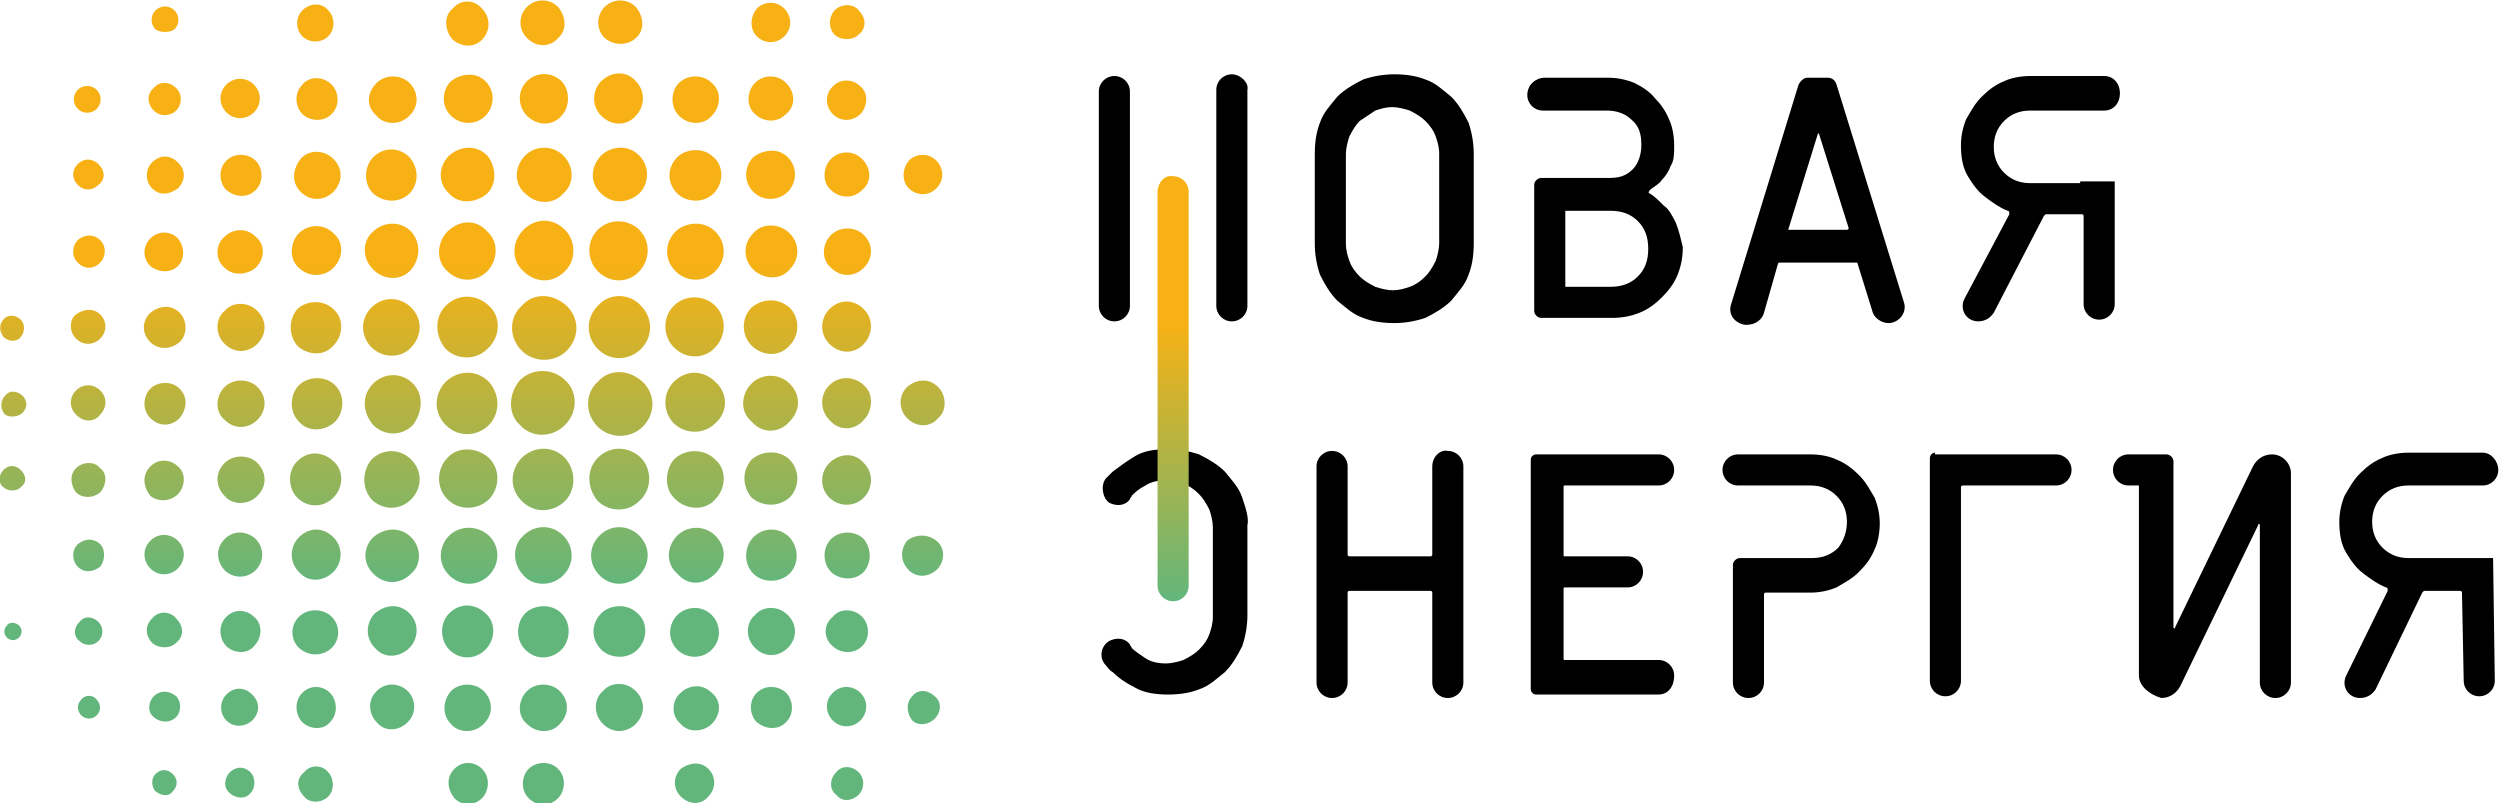 <?xml version="1.0" encoding="utf-8"?>
<!-- Generator: Adobe Illustrator 24.0.3, SVG Export Plug-In . SVG Version: 6.00 Build 0)  -->
<svg version="1.1" id="Слой_1" xmlns="http://www.w3.org/2000/svg" xmlns:xlink="http://www.w3.org/1999/xlink" x="0px" y="0px"
	 width="144.7px" height="46.5px" viewBox="0 0 144.7 46.5" style="enable-background:new 0 0 144.7 46.5;" xml:space="preserve">
<style type="text/css">
	.st0{fill:url(#SVGID_1_);}
	.st1{fill:url(#SVGID_2_);}
</style>
<linearGradient id="SVGID_1_" gradientUnits="userSpaceOnUse" x1="27.331" y1="44.775" x2="27.331" y2="-10.054" gradientTransform="matrix(1 0 0 -1 0 49.086)">
	<stop  offset="0" style="stop-color:#F7B114"/>
	<stop  offset="0.2" style="stop-color:#F7B114"/>
	<stop  offset="0.541" style="stop-color:#62B67C"/>
	<stop  offset="1" style="stop-color:#62B67C"/>
</linearGradient>
<path class="st0" d="M30.1,24.6c0.6,0.7,1.8,0.8,2.6,0c0.8-0.8,0.7-2,0-2.6c-0.7-0.7-1.9-0.7-2.6,0C29.4,22.8,29.4,24,30.1,24.6z
	 M34.6,22.1c-0.7,0.6-0.8,1.8,0,2.6c0.7,0.7,1.9,0.7,2.6,0c0.7-0.7,0.8-1.8,0-2.6C36.3,21.3,35.2,21.4,34.6,22.1z M30.2,17.7
	c-0.7,0.6-0.8,1.8,0,2.6c0.7,0.7,1.9,0.7,2.6,0c0.7-0.7,0.8-1.8,0-2.6C31.9,16.9,30.8,17,30.2,17.7z M37.1,20.2
	c0.7-0.7,0.7-1.8,0-2.5c-0.6-0.7-1.8-0.8-2.5,0c-0.7,0.7-0.7,1.8,0,2.5C35.4,21,36.5,20.8,37.1,20.2z M32.7,29
	c0.6-0.6,0.7-1.7,0-2.5c-0.8-0.8-1.9-0.6-2.5,0c-0.6,0.6-0.8,1.7,0,2.5C31,29.8,32.1,29.6,32.7,29z M28.3,24.6
	c0.6-0.6,0.7-1.7,0-2.5c-0.8-0.8-1.9-0.6-2.5,0c-0.6,0.6-0.8,1.7,0,2.5C26.6,25.4,27.7,25.2,28.3,24.6z M37.1,26.5
	c-0.6-0.6-1.7-0.8-2.5,0c-0.7,0.7-0.6,1.8,0,2.5c0.6,0.6,1.7,0.7,2.4,0C37.8,28.3,37.7,27.1,37.1,26.5z M28.3,17.7
	c-0.6-0.6-1.7-0.8-2.5,0c-0.7,0.7-0.6,1.8,0,2.5c0.6,0.6,1.7,0.7,2.4,0C29,19.5,29,18.3,28.3,17.7z M25.9,26.5
	c-0.6,0.6-0.7,1.7,0,2.4c0.7,0.7,1.8,0.6,2.4,0c0.6-0.6,0.7-1.7,0-2.4C27.5,25.8,26.4,25.9,25.9,26.5z M41.4,22.1
	c-0.7-0.7-1.7-0.7-2.4,0c-0.7,0.7-0.6,1.8,0,2.4c0.6,0.6,1.7,0.7,2.4,0C42.2,23.8,42.1,22.7,41.4,22.1z M30.3,15.7
	c0.6,0.6,1.6,0.8,2.4,0c0.7-0.7,0.6-1.8,0-2.4c-0.7-0.7-1.7-0.7-2.4,0C29.6,14,29.6,15.1,30.3,15.7z M37,15.7c0.6-0.6,0.7-1.7,0-2.4
	c-0.6-0.6-1.7-0.7-2.4,0c-0.7,0.7-0.6,1.8,0,2.4C35.4,16.5,36.5,16.3,37,15.7z M41.4,20.1c0.6-0.6,0.7-1.7,0-2.4
	c-0.6-0.6-1.7-0.7-2.4,0c-0.7,0.7-0.6,1.8,0,2.4C39.8,20.9,40.9,20.7,41.4,20.1z M39.1,28.9c0.6,0.6,1.7,0.7,2.3,0
	c0.6-0.6,0.7-1.7,0-2.3c-0.7-0.7-1.8-0.6-2.4,0C38.5,27.2,38.4,28.3,39.1,28.9z M25.9,13.4c-0.6,0.6-0.7,1.7,0,2.3
	c0.6,0.6,1.6,0.7,2.3,0c0.6-0.6,0.7-1.7,0-2.3C27.5,12.6,26.5,12.8,25.9,13.4z M23.9,22.2c-0.7-0.7-1.7-0.6-2.3,0
	c-0.7,0.7-0.6,1.7,0,2.4c0.6,0.6,1.6,0.7,2.3,0C24.5,23.8,24.5,22.8,23.9,22.2z M30.3,33.3c0.5,0.6,1.6,0.7,2.3,0
	c0.7-0.7,0.6-1.7,0-2.3c-0.7-0.7-1.7-0.6-2.3,0C29.6,31.6,29.7,32.7,30.3,33.3z M23.8,20.1c0.6-0.6,0.7-1.6,0-2.3
	c-0.6-0.6-1.6-0.7-2.3,0c-0.7,0.7-0.6,1.7,0,2.3C22.2,20.8,23.3,20.7,23.8,20.1z M37,33.3c0.6-0.6,0.7-1.6,0-2.3
	c-0.6-0.6-1.6-0.7-2.3,0c-0.7,0.7-0.6,1.7,0,2.3C35.4,34,36.4,33.9,37,33.3z M26,31c-0.6,0.6-0.7,1.6,0,2.3c0.6,0.6,1.6,0.7,2.3,0
	c0.6-0.6,0.7-1.6,0-2.3C27.5,30.3,26.5,30.5,26,31z M21.5,28.9c0.6,0.6,1.6,0.7,2.3,0c0.6-0.6,0.7-1.6,0-2.3c-0.7-0.7-1.7-0.6-2.3,0
	C21,27.2,20.9,28.2,21.5,28.9z M39.1,13.4c-0.6,0.6-0.7,1.6,0,2.3c0.6,0.6,1.6,0.7,2.3,0c0.6-0.6,0.7-1.6,0-2.3
	C40.7,12.7,39.6,12.9,39.1,13.4z M32.6,11.2c0.6-0.5,0.7-1.5,0-2.2c-0.6-0.6-1.6-0.6-2.2,0c-0.6,0.6-0.7,1.6,0,2.2
	C31.1,11.9,32.1,11.8,32.6,11.2z M45.7,24.4c0.6-0.6,0.7-1.5,0-2.2c-0.6-0.6-1.6-0.6-2.2,0c-0.6,0.6-0.7,1.6,0,2.2
	C44.2,25.2,45.2,25,45.7,24.4z M41.4,33.2c0.6-0.6,0.7-1.5,0-2.2c-0.6-0.6-1.6-0.6-2.2,0c-0.6,0.6-0.7,1.6,0,2.2
	C39.9,34,40.8,33.8,41.4,33.2z M43.5,17.8c-0.6,0.6-0.6,1.6,0,2.2c0.6,0.6,1.6,0.7,2.2,0c0.6-0.6,0.6-1.6,0-2.2
	C45,17.2,44.1,17.3,43.5,17.8z M34.8,11.2c0.6,0.6,1.5,0.6,2.2,0c0.6-0.6,0.6-1.6,0-2.2c-0.7-0.7-1.7-0.5-2.2,0
	C34.2,9.6,34.1,10.6,34.8,11.2z M45.7,26.6c-0.5-0.5-1.5-0.6-2.2,0c-0.6,0.7-0.5,1.6,0,2.2c0.6,0.5,1.5,0.6,2.2,0
	C46.3,28.2,46.3,27.2,45.7,26.6z M23.8,33.2c0.6-0.5,0.6-1.5,0-2.1c-0.6-0.6-1.5-0.6-2.2,0c-0.6,0.6-0.6,1.5,0,2.1
	C22.3,33.9,23.2,33.8,23.8,33.2z M32.5,37.6c0.5-0.5,0.6-1.5,0-2.1c-0.6-0.6-1.6-0.5-2.1,0c-0.5,0.5-0.6,1.5,0,2.1
	C31.1,38.3,32,38.1,32.5,37.6z M19.4,24.4c0.5-0.5,0.6-1.5,0-2.1c-0.6-0.6-1.6-0.5-2.1,0c-0.5,0.5-0.6,1.5,0,2.1
	C17.9,25.1,18.9,24.9,19.4,24.4z M34.8,37.6c0.5,0.5,1.5,0.6,2.1,0c0.6-0.6,0.6-1.6,0-2.1c-0.6-0.6-1.6-0.5-2.1,0
	C34.2,36.1,34.2,37,34.8,37.6z M43.6,15.6c0.5,0.5,1.5,0.7,2.1,0c0.6-0.6,0.6-1.5,0-2.1c-0.6-0.6-1.6-0.6-2.1,0
	C43,14.1,43,15,43.6,15.6z M39.2,11.2c0.5,0.5,1.5,0.6,2.1,0c0.6-0.6,0.6-1.6,0-2.1c-0.6-0.6-1.6-0.5-2.1,0
	C38.6,9.7,38.6,10.6,39.2,11.2z M19.3,26.7c-0.5-0.5-1.4-0.7-2.1,0c-0.6,0.6-0.5,1.6,0,2.1c0.6,0.6,1.5,0.6,2.1,0
	C19.9,28.2,19.9,27.2,19.3,26.7z M28.1,35.5c-0.5-0.5-1.4-0.7-2.1,0c-0.6,0.6-0.5,1.6,0,2.1c0.6,0.6,1.5,0.6,2.1,0
	C28.7,37,28.7,36,28.1,35.5z M45.7,33.2c0.5-0.5,0.6-1.4,0-2.1c-0.6-0.6-1.5-0.6-2.1,0c-0.5,0.5-0.6,1.5,0,2.1
	C44.2,33.8,45.2,33.7,45.7,33.2z M39.2,37.6c0.5,0.5,1.4,0.6,2,0c0.6-0.6,0.5-1.5,0-2c-0.6-0.6-1.5-0.5-2,0
	C38.7,36.1,38.6,37,39.2,37.6z M50,24.3c0.5-0.5,0.6-1.5,0-2c-0.5-0.5-1.4-0.6-2,0c-0.6,0.6-0.5,1.5,0,2C48.6,25,49.5,24.9,50,24.3z
	 M50,19.9c0.5-0.5,0.6-1.4,0-2c-0.6-0.6-1.4-0.6-2,0c-0.5,0.5-0.6,1.4,0,2C48.7,20.6,49.6,20.4,50,19.9z M36.8,6.7
	c0.5-0.5,0.6-1.4,0-2c-0.5-0.6-1.4-0.6-2,0c-0.5,0.5-0.6,1.4,0,2C35.5,7.4,36.4,7.2,36.8,6.7z M23.7,37.5c0.5-0.5,0.6-1.4,0-2
	c-0.6-0.6-1.4-0.5-2,0c-0.5,0.5-0.6,1.4,0,2C22.3,38.2,23.2,38,23.7,37.5z M19.3,33.1c0.5-0.5,0.6-1.4,0-2c-0.6-0.6-1.4-0.6-2,0
	c-0.5,0.5-0.6,1.4,0,2C17.9,33.8,18.8,33.6,19.3,33.1z M43.6,9.1c-0.5,0.5-0.6,1.4,0,2c0.6,0.6,1.5,0.5,2,0c0.5-0.5,0.6-1.4,0-2
	C45,8.5,44.1,8.7,43.6,9.1z M48,26.8c-0.5,0.5-0.6,1.4,0,2c0.5,0.5,1.4,0.6,2,0c0.5-0.5,0.6-1.4,0-2C49.4,26.1,48.5,26.3,48,26.8z
	 M32.4,41.9c0.5-0.5,0.6-1.3,0-1.9c-0.5-0.5-1.4-0.5-1.9,0c-0.5,0.5-0.6,1.4,0,1.9C31.1,42.5,32,42.4,32.4,41.9z M41.2,6.7
	c0.5-0.5,0.6-1.4,0-1.9c-0.5-0.5-1.4-0.5-1.9,0c-0.5,0.5-0.5,1.4,0,1.9C39.9,7.3,40.8,7.2,41.2,6.7z M50,15.5c0.5-0.5,0.6-1.3,0-1.9
	c-0.5-0.5-1.4-0.5-1.9,0c-0.5,0.5-0.6,1.4,0,1.9C48.7,16.1,49.5,16,50,15.5z M34.9,40c-0.5,0.4-0.6,1.3,0,1.9c0.6,0.6,1.4,0.5,1.9,0
	c0.5-0.5,0.6-1.3,0-1.9C36.2,39.4,35.3,39.5,34.9,40z M43.7,35.6c-0.5,0.4-0.6,1.3,0,1.9c0.6,0.6,1.4,0.5,1.9,0
	c0.5-0.5,0.6-1.3,0-1.9C45,35,44.1,35.1,43.7,35.6z M19.3,11.1c0.5-0.5,0.6-1.3,0-1.9c-0.6-0.6-1.5-0.5-1.9,0
	c-0.4,0.5-0.6,1.3,0,1.9C18,11.7,18.8,11.6,19.3,11.1z M21.8,6.7c0.4,0.5,1.3,0.6,1.9,0c0.6-0.6,0.5-1.4,0-1.9
	c-0.5-0.5-1.4-0.5-1.9,0C21.2,5.4,21.2,6.2,21.8,6.7z M13,28.7c0.4,0.5,1.3,0.6,1.9,0c0.6-0.6,0.5-1.4,0-1.9c-0.5-0.5-1.4-0.5-1.9,0
	C12.4,27.4,12.5,28.2,13,28.7z M26.1,41.9c0.4,0.5,1.3,0.6,1.9,0c0.6-0.6,0.5-1.4,0-1.9c-0.5-0.5-1.4-0.5-1.9,0
	C25.6,40.6,25.6,41.4,26.1,41.9z M50,31.2c-0.5-0.5-1.4-0.5-1.9,0c-0.5,0.5-0.5,1.4,0,1.9c0.4,0.4,1.3,0.6,1.9,0
	C50.5,32.5,50.4,31.7,50,31.2z M19.2,37.5c0.5-0.5,0.5-1.3,0-1.8c-0.5-0.5-1.4-0.5-1.9,0c-0.5,0.5-0.5,1.3,0,1.8
	C18,38.1,18.8,37.9,19.2,37.5z M41.2,41.9c0.5-0.5,0.6-1.3,0-1.8c-0.6-0.6-1.4-0.4-1.8,0c-0.5,0.4-0.6,1.3,0,1.8
	C39.8,42.4,40.7,42.4,41.2,41.9z M14.8,15.5c0.5-0.5,0.6-1.3,0-1.8c-0.6-0.6-1.4-0.4-1.8,0c-0.5,0.4-0.6,1.3,0,1.8
	C13.5,16,14.3,15.9,14.8,15.5z M45.5,4.8c-0.5-0.5-1.3-0.5-1.8,0c-0.5,0.5-0.5,1.4,0,1.8c0.4,0.4,1.2,0.6,1.8,0
	C46.1,6.1,46,5.3,45.5,4.8z M49.9,9.2c-0.5-0.5-1.3-0.5-1.8,0c-0.5,0.5-0.5,1.4,0,1.8c0.4,0.4,1.2,0.6,1.8,0
	C50.5,10.5,50.4,9.7,49.9,9.2z M23.6,41.8c0.5-0.5,0.5-1.3,0-1.8c-0.4-0.4-1.2-0.6-1.8,0c-0.6,0.6-0.4,1.4,0,1.8
	C22.3,42.4,23.1,42.3,23.6,41.8z M14.8,33c0.5-0.5,0.5-1.3,0-1.8c-0.4-0.4-1.2-0.6-1.8,0c-0.6,0.6-0.4,1.4,0,1.8
	C13.5,33.5,14.3,33.5,14.8,33z M54.3,24.2c0.5-0.4,0.5-1.3,0-1.8c-0.5-0.5-1.2-0.5-1.8,0c-0.5,0.5-0.5,1.3,0,1.8
	C53.1,24.8,53.9,24.7,54.3,24.2z M26.2,0.5c-0.5,0.4-0.5,1.2,0,1.8c0.5,0.4,1.2,0.5,1.7,0c0.5-0.5,0.5-1.3,0-1.8
	C27.4-0.1,26.6,0,26.2,0.5z M48.2,37.4c0.4,0.4,1.2,0.5,1.7,0c0.5-0.5,0.4-1.3,0-1.7c-0.5-0.5-1.3-0.5-1.7,0
	C47.6,36.2,47.7,37,48.2,37.4z M19.2,4.9c-0.5-0.5-1.3-0.5-1.7,0c-0.5,0.5-0.4,1.3,0,1.7c0.4,0.4,1.2,0.5,1.7,0
	C19.7,6.1,19.6,5.3,19.2,4.9z M14.8,9.3c-0.4-0.4-1.2-0.5-1.7,0c-0.5,0.5-0.4,1.3,0,1.7c0.5,0.4,1.2,0.5,1.7,0
	C15.3,10.5,15.2,9.7,14.8,9.3z M45.5,40.1c-0.4-0.4-1.2-0.5-1.7,0c-0.5,0.5-0.4,1.3,0,1.7c0.5,0.4,1.2,0.5,1.7,0
	C46,41.3,45.9,40.5,45.5,40.1z M30.6,44.5c-0.4,0.4-0.5,1.2,0,1.7c0.5,0.5,1.2,0.5,1.7,0c0.4-0.4,0.5-1.2,0-1.7
	C31.8,44,31,44.1,30.6,44.5z M8.7,19.8c0.4,0.4,1.1,0.5,1.7,0c0.5-0.5,0.4-1.3,0-1.7c-0.5-0.5-1.2-0.4-1.7,0
	C8.2,18.6,8.2,19.3,8.7,19.8z M54.2,31.3c-0.5-0.4-1.2-0.4-1.7,0c-0.4,0.5-0.4,1.2,0.1,1.7c0.4,0.4,1.1,0.5,1.7-0.1
	C54.7,32.4,54.7,31.7,54.2,31.3z M14.7,35.7c-0.4-0.4-1.1-0.5-1.6,0c-0.5,0.5-0.4,1.3,0,1.7c0.4,0.4,1.2,0.5,1.6,0
	C15.2,36.9,15.2,36.1,14.7,35.7z M19.1,40.1c-0.4-0.4-1.1-0.5-1.6,0c-0.5,0.5-0.4,1.3,0,1.7c0.4,0.4,1.2,0.5,1.6,0
	C19.6,41.3,19.5,40.5,19.1,40.1z M49.8,6.6c0.4-0.4,0.5-1.2,0-1.6c-0.4-0.4-1.1-0.5-1.6,0c-0.5,0.5-0.4,1.2,0,1.6
	C48.7,7.1,49.4,7,49.8,6.6z M27.9,46.2c0.4-0.4,0.5-1.2,0-1.7c-0.4-0.4-1.1-0.5-1.6,0c-0.5,0.5-0.4,1.2,0,1.7
	C26.8,46.7,27.5,46.6,27.9,46.2z M8.7,15.4c0.5,0.4,1.2,0.4,1.6,0c0.4-0.4,0.4-1.1,0-1.6c-0.5-0.5-1.2-0.4-1.6,0
	C8.3,14.2,8.2,14.9,8.7,15.4z M39.4,44.5c-0.4,0.4-0.5,1.1,0,1.6c0.5,0.5,1.2,0.5,1.6,0c0.4-0.4,0.5-1.1,0-1.6
	C40.5,44,39.8,44.2,39.4,44.5z M52.6,10.9c0.4,0.4,1.1,0.5,1.6,0c0.5-0.5,0.4-1.2,0-1.6c-0.5-0.5-1.2-0.4-1.6,0
	C52.2,9.8,52.2,10.5,52.6,10.9z M43.8,2.1c0.4,0.4,1.1,0.5,1.6,0c0.5-0.5,0.4-1.2,0-1.6c-0.5-0.5-1.2-0.4-1.6,0
	C43.4,1,43.4,1.7,43.8,2.1z M14.7,6.5c0.4-0.4,0.5-1.1,0-1.6c-0.4-0.4-1.1-0.5-1.6,0c-0.5,0.5-0.4,1.2,0,1.6
	C13.6,7,14.3,6.9,14.7,6.5z M10.3,32.9c0.4-0.4,0.5-1.1,0-1.6c-0.4-0.4-1.1-0.5-1.6,0c-0.5,0.5-0.4,1.2,0,1.6
	C9.2,33.4,9.9,33.3,10.3,32.9z M49.8,41.7c0.4-0.4,0.5-1.1,0-1.6c-0.4-0.4-1.1-0.5-1.6,0c-0.5,0.5-0.4,1.2,0,1.6
	C48.7,42.2,49.4,42.1,49.8,41.7z M17.5,0.6c-0.4,0.4-0.4,1.1,0,1.5c0.4,0.4,1.1,0.4,1.5,0c0.4-0.4,0.4-1.1,0-1.5
	C18.6,0.1,17.9,0.2,17.5,0.6z M14.6,41.7c0.4-0.4,0.5-1,0-1.5c-0.4-0.4-1-0.5-1.5,0c-0.4,0.4-0.4,1.1,0,1.5
	C13.6,42.2,14.3,42,14.6,41.7z M10.3,10.9c0.4-0.4,0.5-1,0-1.5c-0.4-0.4-1-0.5-1.5,0c-0.4,0.4-0.4,1.1,0,1.5
	C9.3,11.4,9.9,11.2,10.3,10.9z M17.6,46.1c0.3,0.4,1,0.4,1.4,0c0.4-0.4,0.3-1.1,0-1.4c-0.3-0.4-1-0.5-1.4,0
	C17.1,45.1,17.2,45.7,17.6,46.1z M10.2,35.8c-0.3-0.4-1-0.5-1.4,0c-0.5,0.5-0.3,1.1,0,1.4c0.3,0.3,1,0.4,1.4,0
	C10.7,36.8,10.6,36.2,10.2,35.8z M49.7,0.6c-0.3-0.4-1-0.4-1.4,0c-0.4,0.5-0.3,1.1,0,1.4c0.3,0.3,1,0.4,1.4,0
	C50.2,1.6,50.1,1,49.7,0.6z M5.8,24c0.3-0.3,0.5-0.9,0-1.4c-0.4-0.4-1-0.4-1.4,0c-0.4,0.4-0.4,1,0,1.4C4.9,24.5,5.5,24.4,5.8,24z
	 M4.4,18.2c-0.4,0.3-0.4,1,0,1.4c0.4,0.4,1,0.4,1.4,0c0.4-0.4,0.4-1,0-1.4C5.4,17.8,4.8,17.9,4.4,18.2z M54.1,41.6
	c0.4-0.4,0.4-1,0-1.3c-0.3-0.3-0.9-0.5-1.3,0c-0.4,0.4-0.3,1,0,1.4C53.1,42,53.7,42,54.1,41.6z M8.9,5.1C8.5,5.4,8.5,6,8.9,6.4
	c0.4,0.4,1,0.3,1.3,0c0.3-0.3,0.4-0.9,0-1.3C9.8,4.7,9.2,4.7,8.9,5.1z M49.7,46c0.3-0.3,0.4-0.9,0-1.3c-0.4-0.4-1-0.4-1.3,0
	c-0.4,0.4-0.4,1,0,1.3C48.8,46.5,49.4,46.3,49.7,46z M4.5,13.9c-0.3,0.3-0.4,0.9,0,1.3c0.4,0.4,0.9,0.4,1.3,0c0.3-0.3,0.4-0.9,0-1.3
	C5.4,13.5,4.8,13.6,4.5,13.9z M13.3,44.7c-0.3,0.3-0.4,0.9,0,1.2c0.3,0.3,0.9,0.4,1.2,0c0.3-0.3,0.3-0.9,0-1.2
	C14.1,44.3,13.6,44.4,13.3,44.7z M8.9,40.3c-0.3,0.3-0.4,0.9,0,1.2c0.3,0.3,0.9,0.4,1.3,0c0.3-0.3,0.3-0.9,0-1.2
	C9.7,39.9,9.2,40,8.9,40.3z M5.7,9.5c-0.3-0.3-0.8-0.4-1.2,0c-0.4,0.4-0.3,0.9,0,1.2c0.4,0.4,0.9,0.3,1.2,0
	C6.1,10.4,6.1,9.9,5.7,9.5z M4.6,37.1c0.3,0.3,0.8,0.3,1.1,0C6,36.8,6,36.3,5.7,36c-0.3-0.3-0.8-0.4-1.1,0
	C4.2,36.4,4.3,36.9,4.6,37.1z M1.3,23.9c0.3-0.3,0.3-0.7,0-1c-0.2-0.2-0.7-0.4-1,0c-0.3,0.3-0.3,0.8,0,1.1
	C0.6,24.2,1.1,24.1,1.3,23.9z M0.2,19.5c0.3,0.3,0.8,0.3,1,0c0.2-0.2,0.3-0.7,0-1c-0.3-0.3-0.8-0.3-1,0C0,18.7-0.1,19.1,0.2,19.5z
	 M1.2,27.2c-0.3-0.3-0.7-0.3-1,0c-0.3,0.3-0.3,0.8,0,1c0.2,0.2,0.7,0.3,1,0C1.6,27.9,1.5,27.5,1.2,27.2z M10,45.8
	c0.3-0.3,0.3-0.7,0-1c-0.3-0.3-0.7-0.3-1,0c-0.3,0.3-0.2,0.8,0,1C9.4,46.1,9.8,46.1,10,45.8z M5.6,40.5c-0.2-0.3-0.7-0.3-0.9,0
	c-0.3,0.3-0.2,0.7,0,0.9c0.2,0.2,0.6,0.3,0.9,0C5.9,41.1,5.8,40.7,5.6,40.5z M21.6,13.4c-0.6,0.5-0.7,1.5,0,2.2
	c0.7,0.7,1.7,0.6,2.2,0c0.5-0.6,0.6-1.5,0-2.2C23.1,12.7,22.1,12.9,21.6,13.4z M26,11.2c0.5,0.6,1.5,0.6,2.2,0
	c0.6-0.6,0.5-1.6,0-2.2c-0.6-0.6-1.5-0.6-2.2,0C25.3,9.7,25.4,10.7,26,11.2z M17.2,20c0.5,0.5,1.5,0.7,2.1,0c0.6-0.6,0.6-1.6,0-2.1
	c-0.6-0.6-1.6-0.5-2.1,0C16.7,18.5,16.7,19.4,17.2,20z M23.7,11.2c0.5-0.5,0.6-1.4,0-2.1c-0.6-0.6-1.5-0.6-2.1,0
	c-0.5,0.5-0.6,1.5,0,2.1C22.3,11.8,23.2,11.7,23.7,11.2z M17.3,13.5c-0.5,0.5-0.6,1.5,0,2c0.5,0.5,1.4,0.6,2,0c0.6-0.6,0.6-1.5,0-2
	C18.7,12.9,17.8,13,17.3,13.5z M32.5,6.7c0.5-0.5,0.5-1.5,0-2c-0.5-0.5-1.4-0.6-2,0c-0.6,0.6-0.5,1.5,0,2C31.1,7.3,32,7.3,32.5,6.7z
	 M26.1,4.7c-0.5,0.5-0.6,1.4,0,2c0.5,0.5,1.4,0.6,2,0c0.5-0.5,0.6-1.4,0-2C27.5,4.1,26.6,4.3,26.1,4.7z M14.9,24.3
	c0.5-0.5,0.6-1.3,0-1.9c-0.5-0.5-1.4-0.5-1.9,0c-0.5,0.5-0.6,1.4,0,1.9C13.6,24.9,14.4,24.8,14.9,24.3z M13,18
	c-0.5,0.4-0.6,1.3,0,1.9c0.6,0.6,1.4,0.5,1.9,0c0.5-0.5,0.6-1.3,0-1.9C14.3,17.4,13.4,17.5,13,18z M32.3,2.2c0.5-0.4,0.5-1.2,0-1.8
	c-0.5-0.5-1.3-0.5-1.8,0c-0.5,0.5-0.5,1.3,0,1.8C31.1,2.8,31.9,2.7,32.3,2.2z M36.8,2.2c0.5-0.4,0.5-1.2,0-1.8
	c-0.5-0.5-1.3-0.5-1.8,0c-0.5,0.5-0.5,1.3,0,1.8C35.6,2.7,36.4,2.6,36.8,2.2z M8.7,24.2c0.5,0.5,1.2,0.5,1.7,0
	c0.4-0.5,0.5-1.2,0-1.7c-0.5-0.5-1.3-0.4-1.7,0C8.3,22.9,8.2,23.7,8.7,24.2z M10.3,28.6c0.4-0.4,0.5-1.2,0-1.6
	c-0.4-0.4-1.1-0.5-1.6,0c-0.5,0.5-0.4,1.2,0,1.7C9.2,29.1,9.9,29,10.3,28.6z M5.8,27.1c-0.3-0.4-1-0.4-1.4,0c-0.4,0.4-0.3,1,0,1.4
	c0.3,0.3,0.9,0.4,1.4,0C6.2,28,6.2,27.4,5.8,27.1z M5.8,31.5c-0.3-0.3-0.8-0.4-1.3,0c-0.4,0.4-0.3,1,0,1.3c0.4,0.4,0.9,0.3,1.3,0
	C6.1,32.4,6.1,31.8,5.8,31.5z M0.4,36.9c0.2,0.2,0.5,0.2,0.7,0c0.2-0.2,0.2-0.5,0-0.7c-0.2-0.2-0.6-0.2-0.7,0
	C0.2,36.4,0.2,36.7,0.4,36.9z M10.1,1.7c0.3-0.3,0.3-0.8,0-1.1C9.8,0.3,9.3,0.3,9,0.6C8.7,0.9,8.7,1.4,9,1.7
	C9.3,1.9,9.8,1.9,10.1,1.7z M5.6,6.3c0.3-0.3,0.3-0.8,0-1.1c-0.3-0.3-0.8-0.3-1.1,0C4.2,5.5,4.2,6,4.5,6.3C4.8,6.6,5.3,6.6,5.6,6.3z
	"/>
<path d="M76.1,8.9c0-0.7,0.1-1.3,0.3-1.8c0.2-0.6,0.6-1,1-1.5c0.4-0.4,0.9-0.7,1.5-1c0.6-0.2,1.2-0.3,1.8-0.3c0.7,0,1.3,0.1,1.8,0.3
	c0.6,0.2,1,0.6,1.5,1c0.4,0.4,0.7,0.9,1,1.5c0.2,0.6,0.3,1.2,0.3,1.8v5.2c0,0.7-0.1,1.3-0.3,1.8c-0.2,0.6-0.6,1-1,1.5
	c-0.4,0.4-0.9,0.7-1.5,1c-0.6,0.2-1.2,0.3-1.8,0.3c-0.7,0-1.3-0.1-1.8-0.3c-0.6-0.2-1-0.6-1.5-1c-0.4-0.4-0.7-0.9-1-1.5
	c-0.2-0.6-0.3-1.2-0.3-1.8V8.9z M83.3,8.9c0-0.4-0.1-0.7-0.2-1C83,7.6,82.8,7.3,82.5,7c-0.2-0.2-0.5-0.4-0.9-0.6
	c-0.3-0.1-0.7-0.2-1-0.2c-0.4,0-0.7,0.1-1,0.2C79.3,6.6,79,6.8,78.7,7c-0.2,0.2-0.4,0.5-0.6,0.9c-0.1,0.3-0.2,0.7-0.2,1v5.2
	c0,0.4,0.1,0.7,0.2,1c0.1,0.3,0.3,0.6,0.6,0.9c0.2,0.2,0.5,0.4,0.9,0.6c0.3,0.1,0.7,0.2,1,0.2c0.4,0,0.7-0.1,1-0.2
	c0.3-0.1,0.6-0.3,0.9-0.6c0.2-0.2,0.4-0.5,0.6-0.9c0.1-0.3,0.2-0.7,0.2-1V8.9z M100.2,17.6l3.9-12.7c0.1-0.2,0.3-0.4,0.5-0.4h1.2
	c0.2,0,0.4,0.1,0.5,0.4l3.9,12.6c0.2,0.6-0.3,1.2-0.9,1.2h0c-0.4,0-0.8-0.3-0.9-0.6l-0.9-2.9c0,0,0,0,0,0c0,0,0,0,0,0H103
	c0,0-0.1,0-0.1,0.1l-0.8,2.8c-0.1,0.4-0.5,0.7-1,0.7H101C100.4,18.7,100,18.2,100.2,17.6z M103.5,13.3h3.4c0,0,0.1,0,0.1-0.1
	l-1.7-5.4c0-0.1-0.1-0.1-0.1,0L103.5,13.3C103.5,13.3,103.5,13.3,103.5,13.3z M97,12.9c-0.2-0.4-0.4-0.8-0.7-1
	c-0.3-0.3-0.5-0.5-0.8-0.7c-0.1,0-0.1-0.1,0-0.2c0.2-0.2,0.5-0.3,0.7-0.6c0.2-0.2,0.4-0.5,0.5-0.8c0.2-0.3,0.2-0.7,0.2-1.2
	c0-0.5-0.1-1.1-0.3-1.5c-0.2-0.5-0.5-0.9-0.8-1.2C95.5,5.3,95,5,94.6,4.8c-0.5-0.2-1-0.3-1.5-0.3h-3.7c-0.5,0-1,0.4-1,1
	c0,0.5,0.4,0.9,0.9,0.9H93c0.6,0,1.1,0.2,1.4,0.5C94.9,7.3,95,7.8,95,8.4s-0.2,1.1-0.5,1.4c-0.4,0.4-0.8,0.5-1.4,0.5h-3.9
	c-0.2,0-0.4,0.2-0.4,0.4v5.8h0v1.5c0,0.2,0.2,0.4,0.4,0.4h4.1c0.6,0,1.1-0.1,1.6-0.3c0.5-0.2,0.9-0.5,1.3-0.9
	c0.4-0.4,0.7-0.8,0.9-1.3c0.2-0.5,0.3-1,0.3-1.6C97.3,13.9,97.2,13.4,97,12.9z M94.8,16c-0.4,0.4-0.9,0.6-1.6,0.6h-2.5
	c0,0,0,0-0.1,0c0,0,0,0,0-0.1v-4.2c0,0,0,0,0-0.1c0,0,0,0,0.1,0h2.5c0.7,0,1.2,0.2,1.6,0.6c0.4,0.4,0.6,0.9,0.6,1.6
	C95.4,15.1,95.2,15.6,94.8,16z M71.9,28.8c-0.2-0.6-0.6-1-1-1.5c-0.4-0.4-0.9-0.7-1.5-1c-0.6-0.2-1.2-0.3-1.8-0.3
	c-0.8,0-1.4,0.1-1.9,0.4c-0.5,0.3-0.9,0.6-1.3,0.9c-0.1,0.1-0.3,0.3-0.4,0.4c-0.3,0.4-0.2,1.1,0.2,1.4c0.4,0.2,0.9,0.2,1.2-0.2
	c0-0.1,0.1-0.1,0.1-0.2c0.2-0.2,0.4-0.4,0.8-0.6c0.3-0.2,0.7-0.3,1.2-0.3c0.4,0,0.7,0.1,1,0.2c0.3,0.1,0.6,0.3,0.9,0.6
	c0.2,0.2,0.4,0.5,0.6,0.9c0.1,0.3,0.2,0.7,0.2,1v5.2c0,0.4-0.1,0.7-0.2,1c-0.1,0.3-0.3,0.6-0.6,0.9c-0.2,0.2-0.5,0.4-0.9,0.6
	c-0.3,0.1-0.7,0.2-1,0.2c-0.5,0-0.9-0.1-1.2-0.3c-0.3-0.2-0.6-0.4-0.8-0.6c0-0.1-0.1-0.1-0.1-0.2c-0.3-0.4-0.8-0.4-1.2-0.2
	c-0.5,0.3-0.6,1-0.2,1.4c0.1,0.1,0.2,0.3,0.4,0.4c0.3,0.3,0.7,0.6,1.3,0.9c0.5,0.3,1.2,0.4,1.9,0.4c0.7,0,1.3-0.1,1.8-0.3
	c0.6-0.2,1-0.6,1.5-1c0.4-0.4,0.7-0.9,1-1.5c0.2-0.6,0.3-1.2,0.3-1.8v-5.2C72.3,30,72.1,29.4,71.9,28.8z M96,40.2h-7.1
	c-0.2,0-0.3-0.2-0.3-0.3V26.6c0-0.2,0.2-0.3,0.3-0.3H96c0.5,0,0.9,0.4,0.9,0.9c0,0.5-0.4,0.9-0.9,0.9h-5.4c-0.1,0-0.1,0-0.1,0.1v3.9
	c0,0.1,0,0.1,0.1,0.1h3.6c0.5,0,0.9,0.4,0.9,0.9c0,0.5-0.4,0.9-0.9,0.9h-3.6c-0.1,0-0.1,0-0.1,0.1v4c0,0.1,0,0.1,0.1,0.1H96
	c0.5,0,0.9,0.4,0.9,0.9C96.9,39.8,96.5,40.2,96,40.2z M106.9,30.2c0-0.6-0.2-1.1-0.6-1.5c-0.4-0.4-0.9-0.6-1.5-0.6h-4.2
	c-0.5,0-0.9-0.4-0.9-0.9c0-0.5,0.4-0.9,0.9-0.9h4.2c0.5,0,1.1,0.1,1.5,0.3c0.5,0.2,0.9,0.5,1.3,0.9c0.4,0.4,0.6,0.8,0.9,1.3
	c0.2,0.5,0.3,1,0.3,1.5c0,0.5-0.1,1.1-0.3,1.5c-0.2,0.5-0.5,0.9-0.9,1.3c-0.4,0.4-0.8,0.6-1.3,0.9c-0.5,0.2-1,0.3-1.5,0.3h-2.6
	c-0.1,0-0.1,0.1-0.1,0.1l0,5.1c0,0.5-0.4,0.9-0.9,0.9c-0.5,0-0.9-0.4-0.9-0.9l0-6.8c0-0.2,0.2-0.4,0.4-0.4h4.2
	c0.6,0,1.1-0.2,1.5-0.6C106.7,31.3,106.9,30.8,106.9,30.2z M123.8,39.1V28.1h-0.6c-0.5,0-0.9-0.4-0.9-0.9c0-0.5,0.4-0.9,0.9-0.9h2.2
	c0.2,0,0.4,0.2,0.4,0.4v9.6c0,0.1,0.1,0.1,0.1,0l4.5-9.3c0.2-0.4,0.6-0.7,1.1-0.7c0.6,0,1.1,0.5,1.1,1.1l0,12.1
	c0,0.5-0.4,0.9-0.9,0.9s-0.9-0.4-0.9-0.9v-9.1c0-0.1-0.1-0.1-0.1,0l-4.5,9.3c-0.2,0.4-0.6,0.7-1.1,0.7
	C124.4,40.2,123.8,39.7,123.8,39.1z M82.9,27v5.1c0,0.1-0.1,0.1-0.1,0.1h-4.7c-0.1,0-0.1-0.1-0.1-0.1V27c0-0.5-0.4-0.9-0.9-0.9
	c-0.5,0-0.9,0.4-0.9,0.9v12.5c0,0.5,0.4,0.9,0.9,0.9c0.5,0,0.9-0.4,0.9-0.9v-5.2c0-0.1,0.1-0.1,0.1-0.1h4.7c0.1,0,0.1,0.1,0.1,0.1
	v5.2c0,0.5,0.4,0.9,0.9,0.9c0.5,0,0.9-0.4,0.9-0.9V27c0-0.5-0.4-0.9-0.9-0.9C83.4,26,82.9,26.4,82.9,27z M112,26.2
	c-0.2,0-0.3,0.2-0.3,0.3v4.9v8c0,0.5,0.4,0.9,0.9,0.9c0.5,0,0.9-0.4,0.9-0.9l0-11.2c0-0.1,0.1-0.1,0.1-0.1h5.4
	c0.5,0,0.9-0.4,0.9-0.9v0c0-0.5-0.4-0.9-0.9-0.9H112z M120.4,10.6h-2.9c-0.6,0-1.1-0.2-1.5-0.6c-0.4-0.4-0.6-0.9-0.6-1.5
	c0-0.6,0.2-1.1,0.6-1.5c0.4-0.4,0.9-0.6,1.5-0.6h4.3c0.5,0,0.9-0.4,0.9-1s-0.4-1-0.9-1l-4.3,0c-0.5,0-1.1,0.1-1.5,0.3
	c-0.5,0.2-0.9,0.5-1.3,0.9c-0.4,0.4-0.6,0.8-0.9,1.3c-0.2,0.5-0.3,1-0.3,1.5c0,0.7,0.1,1.3,0.4,1.8c0.3,0.5,0.6,0.9,1,1.2
	c0.4,0.3,0.8,0.6,1.3,0.8c0.1,0,0.1,0.1,0.1,0.2l-2.6,4.9c-0.3,0.6,0.1,1.3,0.8,1.3c0.4,0,0.7-0.2,0.9-0.5l2.9-5.6c0,0,0,0,0.1-0.1
	c0,0,0,0,0.1,0h2c0.1,0,0.1,0.1,0.1,0.1l0,5.1c0,0.5,0.4,0.9,0.9,0.9c0.5,0,0.9-0.4,0.9-0.9l0-7.1H120.4z M142.3,32.3h-2.9
	c-0.6,0-1.1-0.2-1.5-0.6c-0.4-0.4-0.6-0.9-0.6-1.5c0-0.6,0.2-1.1,0.6-1.5c0.4-0.4,0.9-0.6,1.5-0.6h4.3c0.5,0,0.9-0.4,0.9-0.9
	c0-0.5-0.4-1-0.9-1l-4.3,0c-0.5,0-1.1,0.1-1.5,0.3c-0.5,0.2-0.9,0.5-1.3,0.9c-0.4,0.4-0.6,0.8-0.9,1.3c-0.2,0.5-0.3,1-0.3,1.5
	c0,0.7,0.1,1.3,0.4,1.8c0.3,0.5,0.6,0.9,1,1.2c0.4,0.3,0.8,0.6,1.3,0.8c0.1,0,0.1,0.1,0.1,0.2l-2.4,4.9c-0.3,0.6,0.1,1.3,0.8,1.3
	l0,0c0.4,0,0.7-0.2,0.9-0.5l2.7-5.6c0,0,0,0,0.1-0.1c0,0,0,0,0.1,0h2c0.1,0,0.1,0.1,0.1,0.1l0.1,5.1c0,0.5,0.4,0.9,0.9,0.9
	c0.5,0,0.9-0.4,0.9-0.9l-0.1-7.1H142.3z M65.4,10.5V9.4l0-4.1c0-0.5-0.4-0.9-0.9-0.9c-0.5,0-0.9,0.4-0.9,0.9l0,1.1v4.7l0,6.6
	c0,0.5,0.4,0.9,0.9,0.9c0.5,0,0.9-0.4,0.9-0.9l0-4V10.5z M71.3,4.3c-0.5,0-0.9,0.4-0.9,0.9l0,4.1v4.4l0,4c0,0.5,0.4,0.9,0.9,0.9
	c0.5,0,0.9-0.4,0.9-0.9l0-12.5C72.3,4.8,71.8,4.3,71.3,4.3z"/>
<linearGradient id="SVGID_2_" gradientUnits="userSpaceOnUse" x1="67.919" y1="14.264" x2="67.919" y2="38.937" gradientTransform="matrix(1 0 0 -1 0 49.086)">
	<stop  offset="0" style="stop-color:#62B67C"/>
	<stop  offset="0.651" style="stop-color:#F7B114"/>
	<stop  offset="0.788" style="stop-color:#F7B114"/>
	<stop  offset="1" style="stop-color:#F7B114"/>
</linearGradient>
<path class="st1" d="M67,11.1v22.8c0,0.5,0.4,0.9,0.9,0.9c0.5,0,0.9-0.4,0.9-0.9c0,0,0,0,0,0V11.1c0,0,0,0,0,0
	c0-0.5-0.4-0.9-0.9-0.9C67.4,10.1,67,10.6,67,11.1z"/>
</svg>
